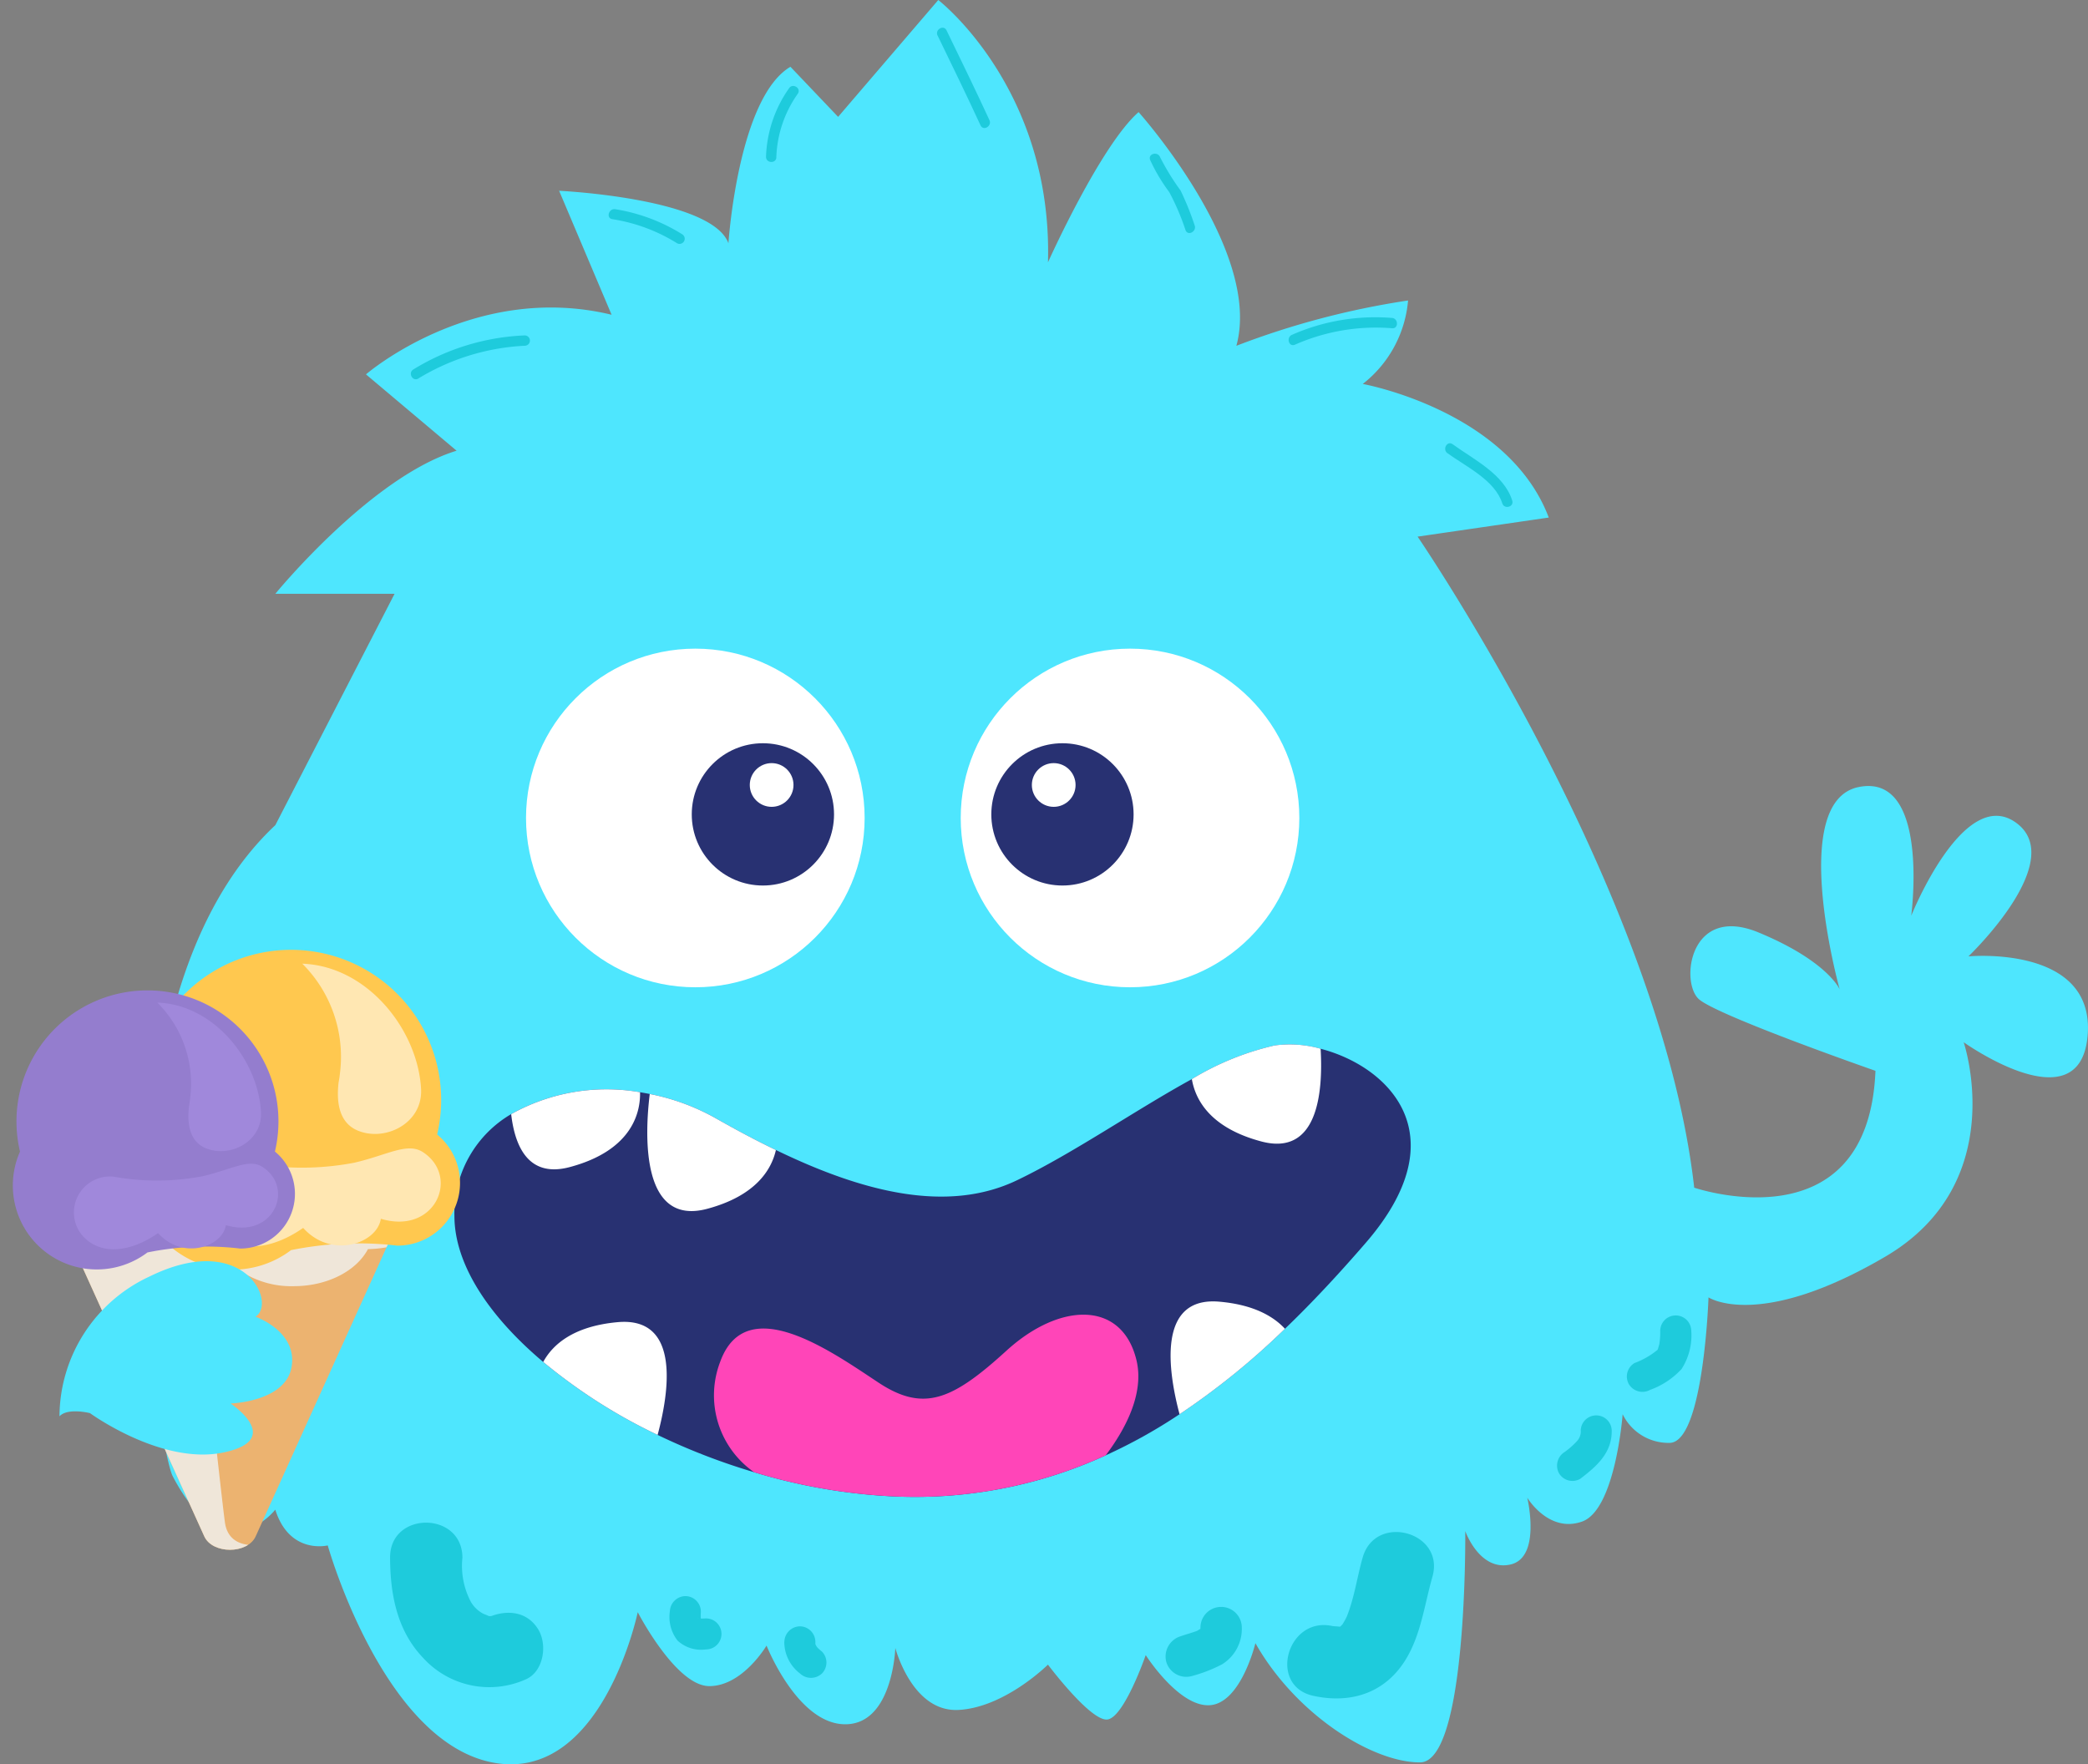 <svg xmlns="http://www.w3.org/2000/svg" xmlns:xlink="http://www.w3.org/1999/xlink" width="186" height="157.15" viewBox="0 0 186 157.15"><rect x="0" y="0" width="186" height="157.15" fill="#808080" stroke="none"/><defs><style>.a{fill:#ecb370;}.b{fill:#4ee6fe;}.c{fill:#283172;}.d{fill:#ff45b8;}.e{fill:#fff;}.f{fill:#1ecbdc;}.g{fill:#f27480;}.h{clip-path:url(#a);}.i{fill:#efe6d9;mix-blend-mode:multiply;isolation:isolate;}.j{fill:#ffc84f;}.k{fill:#ffe7b2;}.l{fill:#947dce;}.m{fill:#a088db;}</style><clipPath id="a"><path class="a" d="M1032.492,498.812l-13.069-28.867h30.722l-13.07,28.867C1036.35,500.415,1033.218,500.415,1032.492,498.812Z" transform="translate(-1019.423 -469.945)"/></clipPath></defs><g transform="translate(-1012.209 -318.006)"><g transform="translate(1025.282 318.006)"><path class="b" d="M1042.059,391.507,1052.68,370.9h-10.621s8.5-10.409,16.145-12.746l-8.072-6.8s9.559-8.285,21.88-5.311L1067.338,335s13.595.638,15.082,4.674c0,0,.849-12.958,5.523-15.72l4.248,4.461,8.922-10.409s10.2,7.86,9.772,23.367c0,0,4.674-10.409,8.072-13.382,0,0,11.046,12.321,8.71,20.818a72.408,72.408,0,0,1,15.295-4.036,10.563,10.563,0,0,1-4.036,7.435s12.958,2.336,16.569,11.9l-11.683,1.7s21.668,31.652,24.641,57.993c0,0,15.507,5.31,16.145-10.409,0,0-14.021-4.886-15.72-6.374s-.849-8.5,5.311-5.948,7.222,5.068,7.222,5.068-4.673-16.751,1.7-18.026,4.673,11.471,4.673,11.471,4.673-11.684,9.346-8.285-4.249,11.9-4.249,11.9,11.259-1.062,10.621,7.01-11.046.637-11.046.637,4.249,12.533-7.01,19.118-15.72,3.611-15.72,3.611-.425,12.746-3.4,12.958a4.541,4.541,0,0,1-4.249-2.549s-.637,8.5-3.611,9.559-4.886-2.124-4.886-2.124,1.275,5.311-1.487,5.948-4.036-2.974-4.036-2.974.213,20.605-4.036,20.605-11.046-4.249-14.658-10.621c0,0-1.274,5.311-4.036,5.523s-5.735-4.461-5.735-4.461-1.912,5.523-3.4,5.735-5.31-4.886-5.31-4.886-3.84,3.824-7.974,4.036-5.622-5.523-5.622-5.523-.213,6.8-4.461,6.8-7.01-7.01-7.01-7.01-2.124,3.611-5.1,3.611-6.374-6.585-6.374-6.585-3.186,15.295-12.958,13.383-14.657-19.331-14.657-19.331-3.4.85-4.673-3.186c0,0-4.527,5.855-9.135-2.974C1031.644,447.044,1025.065,407.438,1042.059,391.507Z" transform="translate(-1030.604 -318.006)"/><g transform="translate(27.41 93.028)"><path class="c" d="M1150.314,466.626c-2.264,2.614-4.639,5.192-7.161,7.612a65.782,65.782,0,0,1-9.39,7.613,46.293,46.293,0,0,1-6.582,3.664,40.789,40.789,0,0,1-19.248,3.637,51.044,51.044,0,0,1-12.068-2.136,57.332,57.332,0,0,1-8.6-3.323,48.574,48.574,0,0,1-10.19-6.5c-4.851-4.087-7.907-8.708-7.907-13.007a10.21,10.21,0,0,1,5.053-9.067,17.4,17.4,0,0,1,11.479-1.951c.286.046.58.1.866.156a19.666,19.666,0,0,1,5.863,2.154c1.786,1.013,3.581,1.979,5.376,2.836,7.622,3.7,15.226,5.7,21.495,2.688,4.989-2.394,10.6-6.287,15.557-9a24.819,24.819,0,0,1,7.383-3,10.113,10.113,0,0,1,4.087.294C1152.285,450.83,1158.747,456.915,1150.314,466.626Z" transform="translate(-1069.171 -448.903)"/><path class="d" d="M1136.583,495.318a40.79,40.79,0,0,1-19.249,3.637,51.047,51.047,0,0,1-12.068-2.136,8.342,8.342,0,0,1-3.01-9.868c2.338-6.379,10.089-.746,14.121,1.905s6.591,1.492,11.368-2.863,10.3-4.465,11.581.847C1140.053,489.868,1138.258,493.1,1136.583,495.318Z" transform="translate(-1078.572 -458.705)"/><path class="e" d="M1104.8,460.114c-.4,1.758-1.795,4.078-6.121,5.238-5.946,1.592-5.551-6.674-5.118-10.228a19.666,19.666,0,0,1,5.863,2.154C1101.211,458.291,1103.006,459.257,1104.8,460.114Z" transform="translate(-1076.164 -450.702)"/><path class="e" d="M1167.776,457.55c-4.593-1.225-5.872-3.756-6.177-5.551a24.82,24.82,0,0,1,7.383-3,10.112,10.112,0,0,1,4.087.294C1173.3,453.232,1172.8,458.894,1167.776,457.55Z" transform="translate(-1095.911 -448.903)"/><path class="e" d="M1169.122,483.559a65.794,65.794,0,0,1-9.39,7.613c-1-3.765-2.062-10.54,3.571-10.024C1166.3,481.415,1168.073,482.427,1169.122,483.559Z" transform="translate(-1095.14 -458.223)"/><path class="e" d="M1090.487,493.756a48.571,48.571,0,0,1-10.19-6.5c.837-1.537,2.669-3.185,6.628-3.544C1092.577,483.2,1091.5,490,1090.487,493.756Z" transform="translate(-1072.39 -458.965)"/><path class="e" d="M1087.76,454.811c.046,1.639-.571,5.146-6.251,6.665-3.6.967-4.878-1.685-5.229-4.713A17.4,17.4,0,0,1,1087.76,454.811Z" transform="translate(-1071.228 -450.546)"/></g><g transform="translate(33.785 57.78)"><circle class="e" cx="15.082" cy="15.082" r="15.082"/><circle class="c" cx="6.337" cy="6.337" r="6.337" transform="translate(14.764 8.426)"/><circle class="e" cx="1.947" cy="1.947" r="1.947" transform="translate(19.933 10.197)"/></g><g transform="translate(72.508 57.78)"><circle class="e" cx="15.082" cy="15.082" r="15.082"/><circle class="c" cx="6.337" cy="6.337" r="6.337" transform="translate(2.726 8.426)"/><circle class="e" cx="1.947" cy="1.947" r="1.947" transform="translate(6.337 10.197)"/></g><g transform="translate(21.671 135.636)"><path class="f" d="M1061.1,511.967c.014,3.267.609,6.5,2.957,8.946a7.957,7.957,0,0,0,9.114,1.908c1.6-.679,1.954-3.043,1.156-4.408-.97-1.659-2.8-1.838-4.408-1.156.721-.306.153.024-.083-.107-.112-.062-.34-.135-.477-.206a2.753,2.753,0,0,1-1.065-1.042,6.878,6.878,0,0,1-.75-3.935c-.018-4.145-6.462-4.153-6.443,0Z" transform="translate(-1061.096 -508.856)"/></g><g transform="translate(101.596 136.471)"><path class="f" d="M1180.276,512.3c-.478,1.67-.716,3.421-1.333,5.049-.082.211-.078.215.011.011q-.133.3-.291.581a5.866,5.866,0,0,1-.334.531q.284-.382-.087.03.411-.288-.063.011.471-.181-.089-.009c.461-.058-.4-.075-.506-.1-4.042-.888-5.768,5.322-1.714,6.213,3.367.74,6.453-.257,8.275-3.289,1.34-2.229,1.642-4.861,2.344-7.317,1.141-3.994-5.074-5.7-6.213-1.713Z" transform="translate(-1173.557 -510.031)"/></g><g transform="translate(90.745 143.138)"><path class="f" d="M1161.4,521.253a2.541,2.541,0,0,1,0,.33c.035-.24.029-.261-.019-.062l.083-.195c-.106.171-.083.151.072-.059-.141.137-.323.2-.011.045a2.536,2.536,0,0,0-.405.229q-.182.086.124-.048-.131.052-.264.1c-.134.048-.27.091-.406.134-.311.1-.623.193-.931.3a1.889,1.889,0,0,0-1.286,2.265,1.857,1.857,0,0,0,2.265,1.286,13.035,13.035,0,0,0,2.708-1.05,3.7,3.7,0,0,0,1.76-3.274,1.841,1.841,0,0,0-3.682,0Z" transform="translate(-1158.288 -519.412)"/></g><g transform="translate(46.584 142.181)"><path class="f" d="M1096.162,519.447a3.4,3.4,0,0,0,.694,2.581,3.092,3.092,0,0,0,2.527.782,1.381,1.381,0,0,0,0-2.762c-.161.011-.322.018-.484.013-.07,0-.139-.007-.21-.014.207.031.237.032.091,0-.114-.011-.325-.154.028.029-.195-.1.222.257,0-.005.139.19.171.224.1.1q.126.326.052.117a2.093,2.093,0,0,0-.058-.248c.1.4.012-.014.011-.128,0-.157.006-.314.015-.471a1.39,1.39,0,0,0-1.381-1.381,1.412,1.412,0,0,0-1.381,1.381Z" transform="translate(-1096.151 -518.065)"/></g><g transform="translate(56.791 144.872)"><path class="f" d="M1110.514,523.233a3.536,3.536,0,0,0,1.4,2.817,1.423,1.423,0,0,0,1.953,0,1.392,1.392,0,0,0,0-1.953,3.877,3.877,0,0,1-.305-.264q-.1-.094-.185-.2.1.126.016.009a1.65,1.65,0,0,1-.1-.175c.039.1.043.111.013.018a1.327,1.327,0,0,1-.05-.2c.026.136.035.117.026-.056a1.393,1.393,0,0,0-1.381-1.381,1.408,1.408,0,0,0-1.381,1.381Z" transform="translate(-1110.512 -521.851)"/></g><g transform="translate(125.622 126.085)"><path class="f" d="M1209.484,496.75a1.276,1.276,0,0,1-.35.967,7.062,7.062,0,0,1-1.09.957,1.426,1.426,0,0,0-.5,1.89,1.39,1.39,0,0,0,1.889.5c1.463-1.114,2.836-2.308,2.808-4.308a1.381,1.381,0,0,0-2.761,0Z" transform="translate(-1207.363 -495.417)"/></g><g transform="translate(131.86 117.163)"><path class="f" d="M1219.1,484.2a6.664,6.664,0,0,1-.076,1.224c-.011.053-.173.568-.093.355-.08.215-.108.188-.118.2a7.135,7.135,0,0,1-2,1.136,1.392,1.392,0,0,0-.5,1.889,1.411,1.411,0,0,0,1.889.5,7.077,7.077,0,0,0,2.8-1.855,5.535,5.535,0,0,0,.862-3.444,1.382,1.382,0,0,0-2.762,0Z" transform="translate(-1216.141 -482.862)"/></g><g transform="translate(70.399 2.467)"><path class="f" d="M1129.711,322.178c1.293,2.667,2.583,5.307,3.824,8,.247.538,1.041.07.794-.464-1.24-2.694-2.531-5.334-3.823-8-.259-.533-1.052-.067-.8.465Z" transform="translate(-1129.661 -321.478)"/></g><g transform="translate(55.159 7.655)"><path class="f" d="M1110.267,328.994a11.213,11.213,0,0,0-2.045,6.11c.021.591.941.593.92,0a10.356,10.356,0,0,1,1.92-5.645c.313-.5-.483-.967-.795-.465Z" transform="translate(-1108.217 -328.777)"/></g><g transform="translate(41.147 18.631)"><path class="f" d="M1088.834,345.114a15.308,15.308,0,0,1,5.767,2.148.461.461,0,0,0,.465-.795,15.988,15.988,0,0,0-5.987-2.242c-.579-.08-.83.807-.245.888Z" transform="translate(-1088.501 -344.221)"/></g><g transform="translate(23.527 29.878)"><path class="f" d="M1064.385,363.878a20.1,20.1,0,0,1,9.469-2.911.46.46,0,0,0,0-.92,20.525,20.525,0,0,0-9.933,3.037c-.5.321-.034,1.119.465.795Z" transform="translate(-1063.708 -360.047)"/></g><g transform="translate(89.347 13.692)"><path class="f" d="M1156.355,337.825a15.748,15.748,0,0,0,1.7,2.861,21.109,21.109,0,0,1,1.459,3.41c.234.542,1.028.074.8-.465a25.9,25.9,0,0,0-1.246-3.082,21.223,21.223,0,0,1-1.824-2.968c-.214-.545-1.1-.308-.888.245Z" transform="translate(-1156.322 -337.272)"/></g><g transform="translate(101.717 28.243)"><path class="f" d="M1182.936,357.824a18.409,18.409,0,0,0-8.9,1.5c-.542.221-.3,1.112.245.888a17.853,17.853,0,0,1,8.658-1.47c.588.059.585-.862,0-.92Z" transform="translate(-1173.728 -357.746)"/></g><g transform="translate(115.663 39.485)"><path class="f" d="M1193.549,374.445c1.65,1.2,4.231,2.4,4.887,4.469.178.563,1.068.323.888-.245-.748-2.364-3.431-3.654-5.309-5.02-.481-.348-.94.45-.465.8Z" transform="translate(-1193.349 -373.564)"/></g></g><g transform="translate(1012.209 402.614)"><path class="g" d="M1035.2,477.995" transform="translate(-1018.859 -448.899)"/><g transform="translate(5.127 23.375)"><path class="a" d="M1032.492,498.812l-13.069-28.867h30.722l-13.07,28.867C1036.35,500.415,1033.218,500.415,1032.492,498.812Z" transform="translate(-1019.423 -469.945)"/><g class="h"><path class="i" d="M1046.551,452.943a4.583,4.583,0,0,0,1.6-3.358c0-3.011-3.372-5.452-7.532-5.452-.107,0-.213,0-.319.006.942-1.724.131-3.89-3.48-6.228a18.992,18.992,0,0,0-7.589-2.723c.525,1.032.722,2.4-4.024,3.284-3.959.741-6.386,3.317-4.644,5.665-.073,0-.146,0-.221,0-4.16,0-7.531,2.441-7.531,5.452a4.328,4.328,0,0,0,.98,2.684l-8.775,2.792s-.405,16.3-.468,16.68,24.642,32.789,24.642,32.789l4.191-15.072s-2.979.683-3.349-1.927c-.207-1.459-1.188-10.406-2.014-18.014a5.784,5.784,0,0,1,2.236-4.911q.116-.1.226-.209a8.179,8.179,0,0,0,5.682,2.075c3.019,0,5.595-1.372,6.607-3.3,4.118-.08,7.424-2.519,7.424-5.52C1050.193,455.66,1048.735,453.914,1046.551,452.943Z" transform="translate(-1015.12 -459.89)"/></g></g><g transform="translate(10.87)"><path class="j" d="M1055.574,453.506a13.373,13.373,0,1,0-26.028,0,8.572,8.572,0,0,0,13.014,10.3,30.019,30.019,0,0,1,9.471-.4,5.585,5.585,0,0,0,3.543-9.9Z" transform="translate(-1027.504 -437.055)"/><g transform="translate(7.506 1.235)"><path class="k" d="M1053.477,448.39h0l-.006.046c-.026.244-.055.492-.1.744-.011.071-.026.14-.038.21-.154,1.384-.139,3.523,1.743,4.283,2.447.989,5.77-.676,5.608-3.721-.286-5.226-4.734-10.944-10.582-11.16A11.7,11.7,0,0,1,1053.477,448.39Z" transform="translate(-1041.55 -438.793)"/><path class="k" d="M1057.351,462.27c-1.384-.894-3.185.283-6.123.955a24.88,24.88,0,0,1-9.059.043,3.674,3.674,0,0,0-3.4,5.76c1.841,2.406,5.1,1.982,7.927,0,2.549,2.831,6.6,1.363,6.919-.814C1058.48,469.674,1060.695,464.428,1057.351,462.27Z" transform="translate(-1038.066 -445.492)"/></g></g><g transform="translate(0 3.62)"><path class="l" d="M1036.7,456.5a11.669,11.669,0,1,0-22.71,0,7.479,7.479,0,0,0,11.355,8.985,26.121,26.121,0,0,1,8.263-.345,4.873,4.873,0,0,0,3.092-8.641Z" transform="translate(-1012.209 -442.149)"/><g transform="translate(6.55 1.078)"><path class="m" d="M1034.871,452.039h0l-.006.04c-.022.213-.048.429-.083.65-.01.062-.022.122-.033.183-.134,1.207-.122,3.074,1.52,3.737,2.136.864,5.035-.589,4.893-3.246-.25-4.56-4.131-9.549-9.233-9.737A10.2,10.2,0,0,1,1034.871,452.039Z" transform="translate(-1024.464 -443.666)"/><path class="m" d="M1038.25,464.149c-1.207-.78-2.779.247-5.341.834a21.724,21.724,0,0,1-7.905.038,3.205,3.205,0,0,0-2.964,5.026c1.605,2.1,4.446,1.729,6.916,0,2.223,2.47,5.759,1.189,6.037-.71C1039.236,470.61,1041.169,466.033,1038.25,464.149Z" transform="translate(-1021.425 -449.511)"/></g></g></g><path class="b" d="M1019.662,489.9a13.8,13.8,0,0,1,8.015-12.453c8.445-4.151,11.38,2.362,9.447,3.578,0,0,3.722,1.288,3.221,4.438s-5.44,3.292-5.44,3.292,4.867,3.221-.644,4.366-11.881-3.507-11.881-3.507S1020.377,489.109,1019.662,489.9Z" transform="translate(-2.155 -45.73)"/></g></svg>